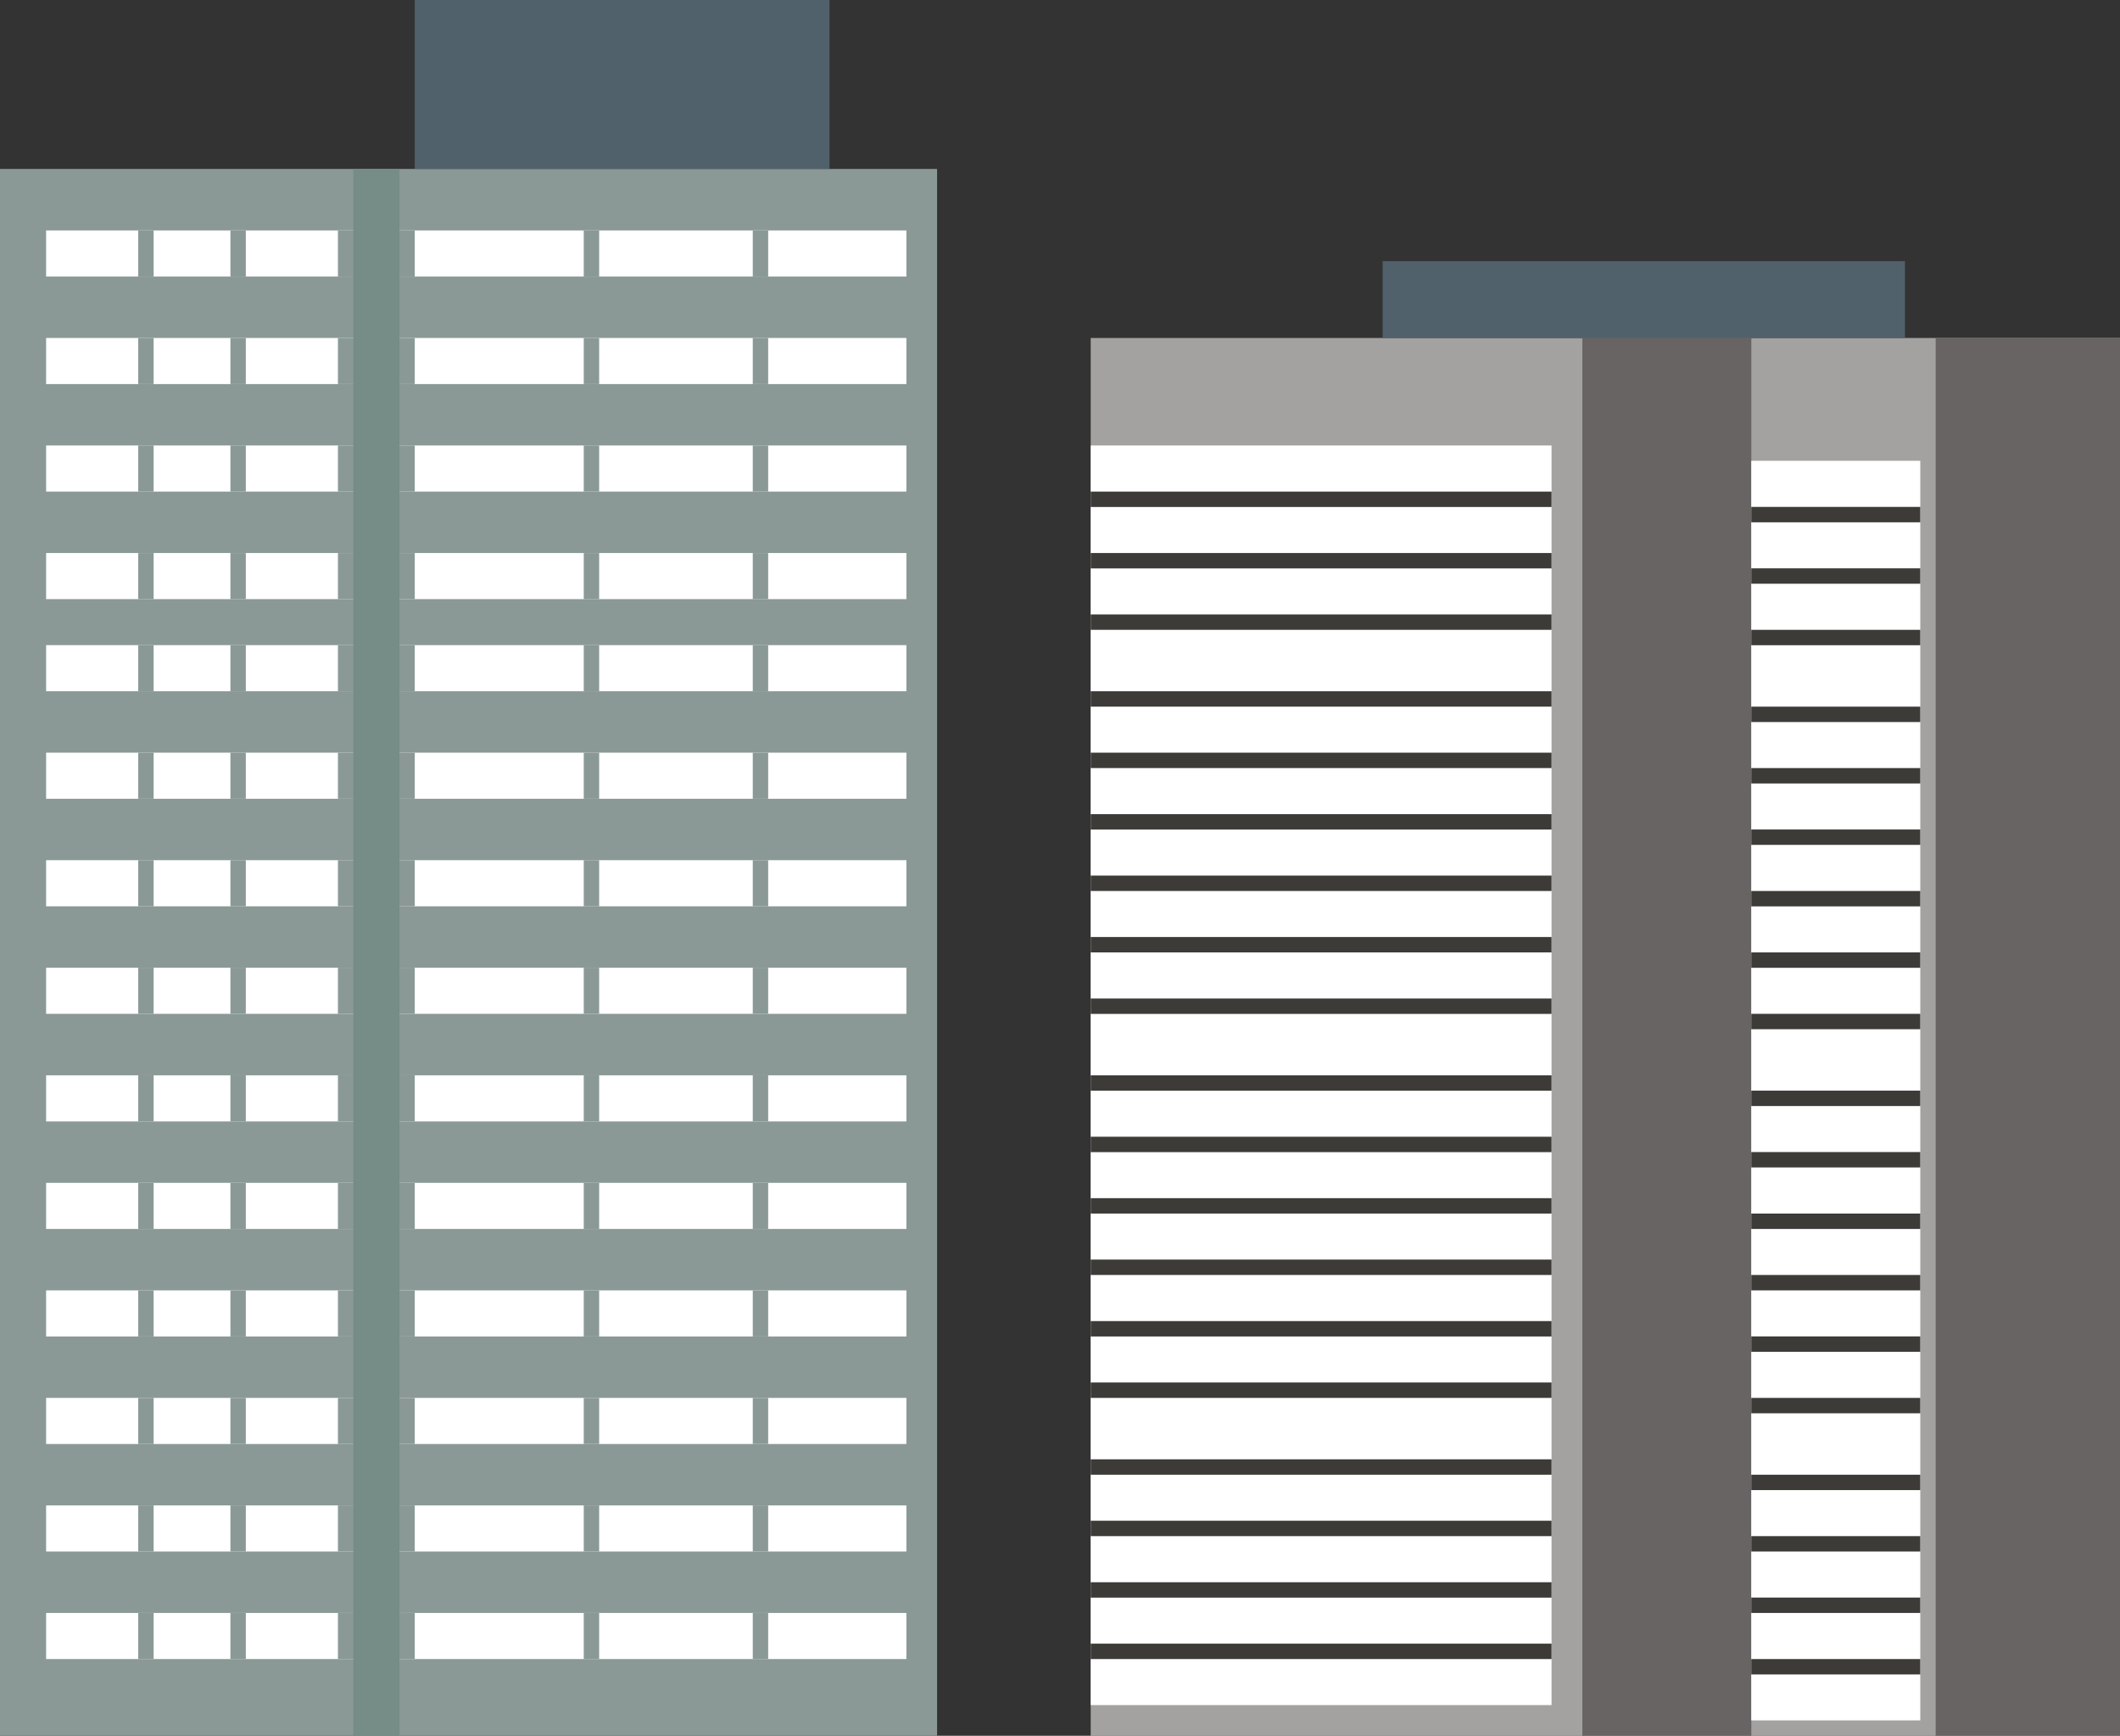 <svg id="Слой_2" data-name="Слой 2" xmlns="http://www.w3.org/2000/svg" viewBox="0 0 267.18 218.74"><rect x="0" y="0" width="267.18" height="218.74" fill="#333333" stroke="none"/><defs><style>.cls-2{fill:#686463}.cls-3{fill:#51616b}.cls-4{fill:#fff}.cls-5{fill:#3d3b38}.cls-6{fill:#8a9995}</style></defs><path style="fill:#a4a2a1" d="M137.46 42.59h129.72v176.16H137.46z"/><path class="cls-2" d="M199.42 42.59h21.3v176.16h-21.3zM243.95 42.59h23.23v176.16h-23.23z"/><path class="cls-3" d="M174.25 32.91h65.83v9.68h-65.83z"/><path class="cls-4" d="M137.46 56.14h58.08v158.73h-58.08z"/><path class="cls-5" d="M137.46 61.95h58.08v1.94h-58.08zM137.46 69.69h58.08v1.94h-58.08zM137.46 77.43h58.08v1.94h-58.08zM137.46 87.11h58.08v1.94h-58.08zM137.46 94.85h58.08v1.94h-58.08zM137.46 102.6h58.08v1.94h-58.08zM137.46 110.34h58.08v1.94h-58.08zM137.46 118.08h58.08v1.94h-58.08zM137.46 125.83h58.08v1.94h-58.08zM137.46 135.51h58.08v1.94h-58.08zM137.46 143.25h58.08v1.94h-58.08zM137.46 150.99h58.08v1.94h-58.08zM137.46 158.73h58.08v1.94h-58.08zM137.46 166.48h58.08v1.94h-58.08zM137.46 174.22h58.08v1.94h-58.08zM137.46 183.9h58.08v1.94h-58.08zM137.46 191.64h58.08v1.94h-58.08zM137.46 199.39h58.08v1.94h-58.08zM137.46 207.13h58.08v1.94h-58.08z"/><path class="cls-4" d="M220.71 58.07h21.3V216.8h-21.3z"/><path class="cls-5" d="M220.71 63.88h21.3v1.94h-21.3zM220.71 71.62h21.3v1.94h-21.3zM220.71 79.37h21.3v1.94h-21.3zM220.71 89.05h21.3v1.94h-21.3zM220.71 96.79h21.3v1.94h-21.3zM220.71 104.53h21.3v1.94h-21.3zM220.71 112.28h21.3v1.94h-21.3zM220.71 120.02h21.3v1.94h-21.3zM220.71 127.76h21.3v1.94h-21.3zM220.71 137.44h21.3v1.94h-21.3zM220.71 145.18h21.3v1.94h-21.3zM220.71 152.93h21.3v1.94h-21.3zM220.71 160.67h21.3v1.94h-21.3zM220.71 168.41h21.3v1.94h-21.3zM220.71 176.16h21.3v1.94h-21.3zM220.71 185.84h21.3v1.94h-21.3zM220.71 193.58h21.3v1.94h-21.3zM220.71 201.32h21.3v1.94h-21.3zM220.71 209.07h21.3v1.94h-21.3z"/><path class="cls-6" d="M0 21.29h118.1v197.45H0z"/><path class="cls-4" d="M5.81 29.04h108.42v5.81H5.81z"/><path class="cls-6" d="M17.42 29.04h1.94v5.81h-1.94zM29.04 29.04h1.94v5.81h-1.94zM42.59 29.04h9.68v5.81h-9.68zM73.57 29.04h1.94v5.81h-1.94zM94.87 29.04h1.94v5.81h-1.94z"/><path class="cls-3" d="M52.27 0h52.27v21.29H52.27z"/><path class="cls-4" d="M5.81 42.59h108.42v5.81H5.81z"/><path class="cls-6" d="M17.42 42.59h1.94v5.81h-1.94zM29.04 42.59h1.94v5.81h-1.94zM42.59 42.59h9.68v5.81h-9.68zM73.57 42.59h1.94v5.81h-1.94zM94.87 42.59h1.94v5.81h-1.94z"/><path class="cls-4" d="M5.81 56.14h108.42v5.81H5.81z"/><path class="cls-6" d="M17.42 56.14h1.94v5.81h-1.94zM29.04 56.14h1.94v5.81h-1.94zM42.59 56.14h9.68v5.81h-9.68zM73.57 56.14h1.94v5.81h-1.94zM94.87 56.14h1.94v5.81h-1.94z"/><path class="cls-4" d="M5.81 69.69h108.42v5.81H5.81z"/><path class="cls-6" d="M17.42 69.69h1.94v5.81h-1.94zM29.04 69.69h1.94v5.81h-1.94zM42.59 69.69h9.68v5.81h-9.68zM73.57 69.69h1.94v5.81h-1.94zM94.87 69.69h1.94v5.81h-1.94z"/><path class="cls-4" d="M5.81 81.3h108.42v5.81H5.81z"/><path class="cls-6" d="M17.42 81.3h1.94v5.81h-1.94zM29.04 81.3h1.94v5.81h-1.94zM42.59 81.3h9.68v5.81h-9.68zM73.57 81.3h1.94v5.81h-1.94zM94.87 81.3h1.94v5.81h-1.94z"/><path class="cls-4" d="M5.81 94.85h108.42v5.81H5.81z"/><path class="cls-6" d="M17.42 94.85h1.94v5.81h-1.94zM29.04 94.85h1.94v5.81h-1.94zM42.59 94.85h9.68v5.81h-9.68zM73.57 94.85h1.94v5.81h-1.94zM94.87 94.85h1.94v5.81h-1.94z"/><path class="cls-4" d="M5.81 108.4h108.42v5.81H5.81z"/><path class="cls-6" d="M17.42 108.4h1.94v5.81h-1.94zM29.04 108.4h1.94v5.81h-1.94zM42.59 108.4h9.68v5.81h-9.68zM73.57 108.4h1.94v5.81h-1.94zM94.87 108.4h1.94v5.81h-1.94z"/><path class="cls-4" d="M5.81 121.95h108.42v5.81H5.81z"/><path class="cls-6" d="M17.42 121.95h1.94v5.81h-1.94zM29.04 121.95h1.94v5.81h-1.94zM42.59 121.95h9.68v5.81h-9.68zM73.57 121.95h1.94v5.81h-1.94zM94.87 121.95h1.94v5.81h-1.94z"/><path class="cls-4" d="M5.81 135.51h108.42v5.81H5.81z"/><path class="cls-6" d="M17.42 135.51h1.94v5.81h-1.94zM29.04 135.51h1.94v5.81h-1.94zM42.59 135.51h9.68v5.81h-9.68zM73.57 135.51h1.94v5.81h-1.94zM94.87 135.51h1.94v5.81h-1.94z"/><path class="cls-4" d="M5.81 149.06h108.42v5.81H5.81z"/><path class="cls-6" d="M17.42 149.06h1.94v5.81h-1.94zM29.04 149.06h1.94v5.81h-1.94zM42.59 149.06h9.68v5.81h-9.68zM73.57 149.06h1.94v5.81h-1.94zM94.87 149.06h1.94v5.81h-1.94z"/><path class="cls-4" d="M5.81 162.61h108.42v5.81H5.81z"/><path class="cls-6" d="M17.42 162.61h1.94v5.81h-1.94zM29.04 162.61h1.94v5.81h-1.94zM42.59 162.61h9.68v5.81h-9.68zM73.57 162.61h1.94v5.81h-1.94zM94.87 162.61h1.94v5.81h-1.94z"/><path class="cls-4" d="M5.81 176.16h108.42v5.81H5.81z"/><path class="cls-6" d="M17.42 176.16h1.94v5.81h-1.94zM29.04 176.16h1.94v5.81h-1.94zM42.59 176.16h9.68v5.81h-9.68zM73.57 176.16h1.94v5.81h-1.94zM94.87 176.16h1.94v5.81h-1.94z"/><path class="cls-4" d="M5.81 189.71h108.42v5.81H5.81z"/><path class="cls-6" d="M17.42 189.71h1.94v5.81h-1.94zM29.04 189.71h1.94v5.81h-1.94zM42.59 189.71h9.68v5.81h-9.68zM73.57 189.71h1.94v5.81h-1.94zM94.87 189.71h1.94v5.81h-1.94z"/><path class="cls-4" d="M5.81 203.26h108.42v5.81H5.81z"/><path class="cls-6" d="M17.42 203.26h1.94v5.81h-1.94zM29.04 203.26h1.94v5.81h-1.94zM42.59 203.26h9.68v5.81h-9.68zM73.57 203.26h1.94v5.81h-1.94zM94.87 203.26h1.94v5.81h-1.94z"/><path style="fill:#768c86" d="M44.53 21.29h5.81v197.45h-5.81z"/></svg>
